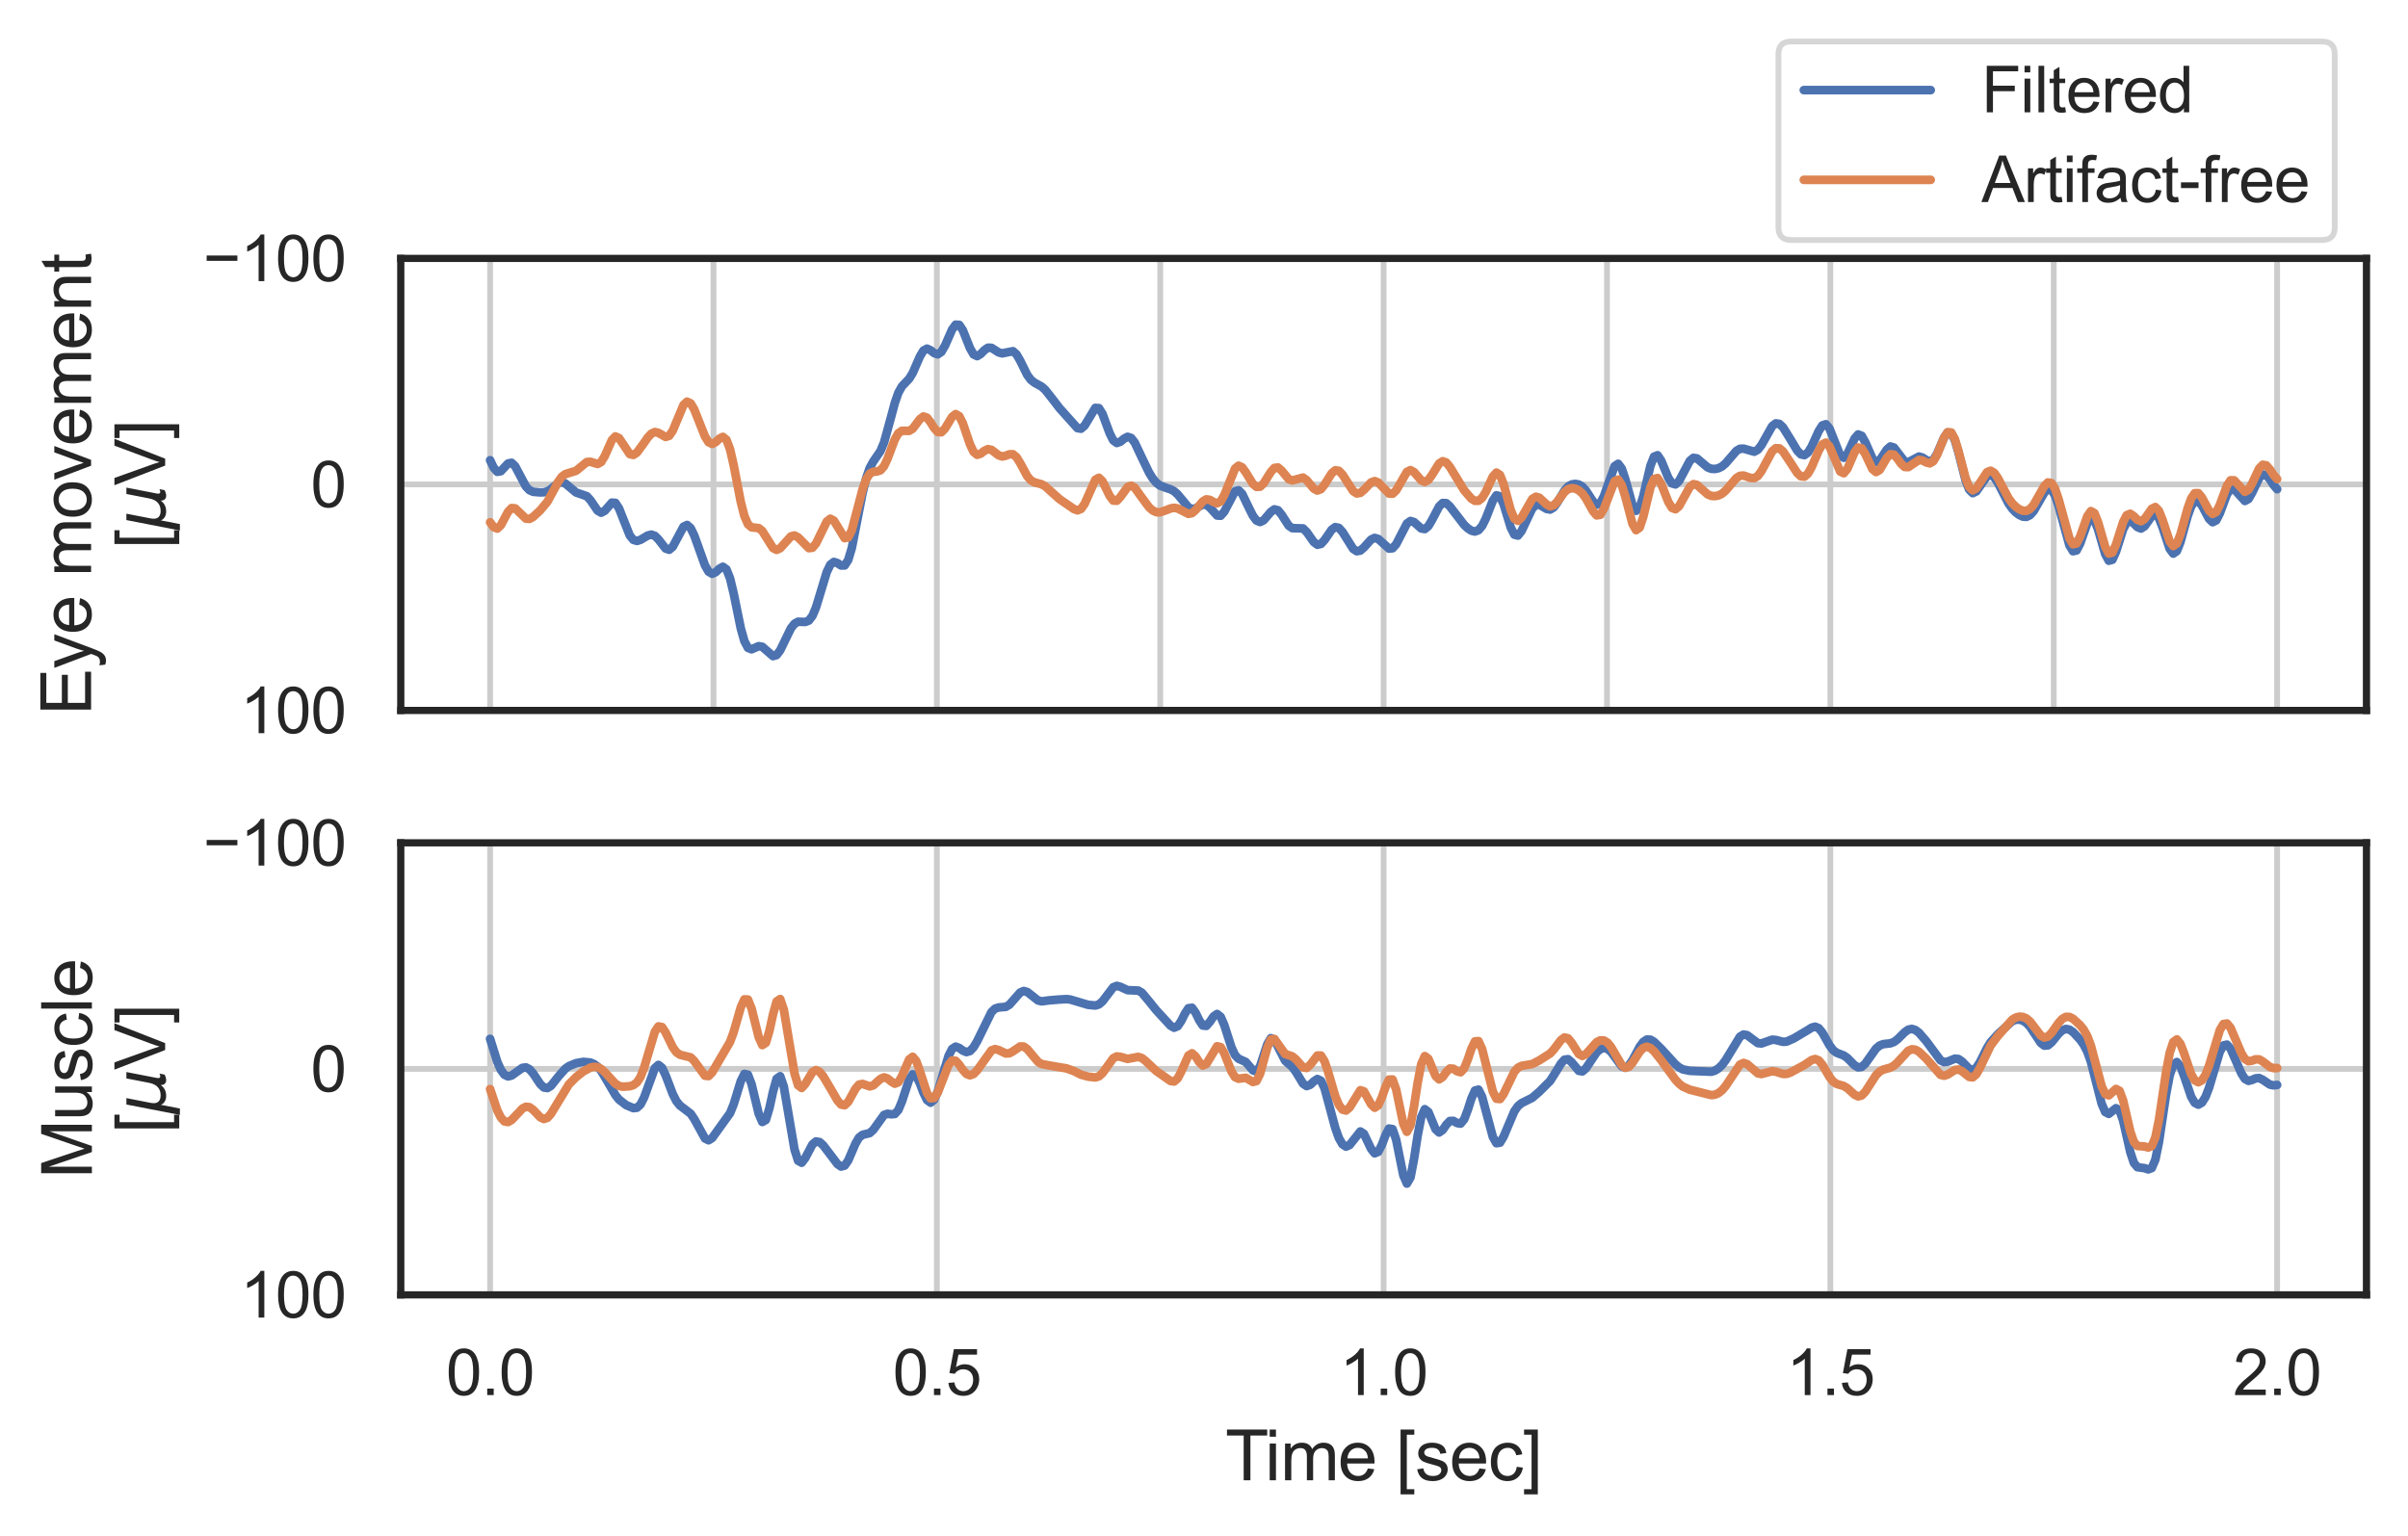 <?xml version="1.0" encoding="utf-8" standalone="no"?>
<!DOCTYPE svg PUBLIC "-//W3C//DTD SVG 1.1//EN"
  "http://www.w3.org/Graphics/SVG/1.1/DTD/svg11.dtd">
<svg xmlns:xlink="http://www.w3.org/1999/xlink" width="417.462pt" height="266.263pt" viewBox="0 0 417.462 266.263" xmlns="http://www.w3.org/2000/svg" version="1.1">
 <defs>
  <style type="text/css">*{stroke-linejoin: round; stroke-linecap: butt}</style>
 </defs>
 <g id="figure_1">
  <g id="patch_1">
   <path d="M 0 266.263 
L 417.462 266.263 
L 417.462 0 
L 0 0 
z
" style="fill: #ffffff"/>
  </g>
  <g id="axes_1">
   <g id="patch_2">
    <path d="M 69.479 123.189 
L 410.262 123.189 
L 410.262 44.809 
L 69.479 44.809 
z
" style="fill: #ffffff"/>
   </g>
   <g id="matplotlib.axis_1">
    <g id="xtick_1">
     <g id="line2d_1">
      <path d="M 84.969 123.189 
L 84.969 44.809 
" clip-path="url(#p03d1640220)" style="fill: none; stroke: #cccccc; stroke-linecap: round"/>
     </g>
    </g>
    <g id="xtick_2">
     <g id="line2d_2">
      <path d="M 123.694 123.189 
L 123.694 44.809 
" clip-path="url(#p03d1640220)" style="fill: none; stroke: #cccccc; stroke-linecap: round"/>
     </g>
    </g>
    <g id="xtick_3">
     <g id="line2d_3">
      <path d="M 162.42 123.189 
L 162.42 44.809 
" clip-path="url(#p03d1640220)" style="fill: none; stroke: #cccccc; stroke-linecap: round"/>
     </g>
    </g>
    <g id="xtick_4">
     <g id="line2d_4">
      <path d="M 201.145 123.189 
L 201.145 44.809 
" clip-path="url(#p03d1640220)" style="fill: none; stroke: #cccccc; stroke-linecap: round"/>
     </g>
    </g>
    <g id="xtick_5">
     <g id="line2d_5">
      <path d="M 239.87 123.189 
L 239.87 44.809 
" clip-path="url(#p03d1640220)" style="fill: none; stroke: #cccccc; stroke-linecap: round"/>
     </g>
    </g>
    <g id="xtick_6">
     <g id="line2d_6">
      <path d="M 278.596 123.189 
L 278.596 44.809 
" clip-path="url(#p03d1640220)" style="fill: none; stroke: #cccccc; stroke-linecap: round"/>
     </g>
    </g>
    <g id="xtick_7">
     <g id="line2d_7">
      <path d="M 317.321 123.189 
L 317.321 44.809 
" clip-path="url(#p03d1640220)" style="fill: none; stroke: #cccccc; stroke-linecap: round"/>
     </g>
    </g>
    <g id="xtick_8">
     <g id="line2d_8">
      <path d="M 356.046 123.189 
L 356.046 44.809 
" clip-path="url(#p03d1640220)" style="fill: none; stroke: #cccccc; stroke-linecap: round"/>
     </g>
    </g>
    <g id="xtick_9">
     <g id="line2d_9">
      <path d="M 394.772 123.189 
L 394.772 44.809 
" clip-path="url(#p03d1640220)" style="fill: none; stroke: #cccccc; stroke-linecap: round"/>
     </g>
    </g>
   </g>
   <g id="matplotlib.axis_2">
    <g id="ytick_1">
     <g id="line2d_10">
      <path d="M 69.479 44.809 
L 410.262 44.809 
" clip-path="url(#p03d1640220)" style="fill: none; stroke: #cccccc; stroke-linecap: round"/>
     </g>
     <g id="text_1">
      <!-- −100 -->
      <g style="fill: #262626" transform="translate(35.203 48.746)scale(0.11 -0.11)">
       <defs>
        <path id="ArialMT-2212" d="M 3381 1997 
L 356 1997 
L 356 2522 
L 3381 2522 
L 3381 1997 
z
" transform="scale(0.016)"/>
        <path id="ArialMT-31" d="M 2384 0 
L 1822 0 
L 1822 3584 
Q 1619 3391 1289 3197 
Q 959 3003 697 2906 
L 697 3450 
Q 1169 3672 1522 3987 
Q 1875 4303 2022 4600 
L 2384 4600 
L 2384 0 
z
" transform="scale(0.016)"/>
        <path id="ArialMT-30" d="M 266 2259 
Q 266 3072 433 3567 
Q 600 4063 929 4331 
Q 1259 4600 1759 4600 
Q 2128 4600 2406 4451 
Q 2684 4303 2865 4023 
Q 3047 3744 3150 3342 
Q 3253 2941 3253 2259 
Q 3253 1453 3087 958 
Q 2922 463 2592 192 
Q 2263 -78 1759 -78 
Q 1097 -78 719 397 
Q 266 969 266 2259 
z
M 844 2259 
Q 844 1131 1108 757 
Q 1372 384 1759 384 
Q 2147 384 2411 759 
Q 2675 1134 2675 2259 
Q 2675 3391 2411 3762 
Q 2147 4134 1753 4134 
Q 1366 4134 1134 3806 
Q 844 3388 844 2259 
z
" transform="scale(0.016)"/>
       </defs>
       <use xlink:href="#ArialMT-2212"/>
       <use xlink:href="#ArialMT-31" x="58.398"/>
       <use xlink:href="#ArialMT-30" x="114.014"/>
       <use xlink:href="#ArialMT-30" x="169.629"/>
      </g>
     </g>
    </g>
    <g id="ytick_2">
     <g id="line2d_11">
      <path d="M 69.479 83.999 
L 410.262 83.999 
" clip-path="url(#p03d1640220)" style="fill: none; stroke: #cccccc; stroke-linecap: round"/>
     </g>
     <g id="text_2">
      <!-- 0 -->
      <g style="fill: #262626" transform="translate(53.862 87.936)scale(0.11 -0.11)">
       <use xlink:href="#ArialMT-30"/>
      </g>
     </g>
    </g>
    <g id="ytick_3">
     <g id="line2d_12">
      <path d="M 69.479 123.189 
L 410.262 123.189 
" clip-path="url(#p03d1640220)" style="fill: none; stroke: #cccccc; stroke-linecap: round"/>
     </g>
     <g id="text_3">
      <!-- 100 -->
      <g style="fill: #262626" transform="translate(41.628 127.126)scale(0.11 -0.11)">
       <use xlink:href="#ArialMT-31"/>
       <use xlink:href="#ArialMT-30" x="55.615"/>
       <use xlink:href="#ArialMT-30" x="111.23"/>
      </g>
     </g>
    </g>
    <g id="text_4">
     <!-- Eye movement -->
     <g style="fill: #262626" transform="translate(15.789 124.013)rotate(-90)scale(0.12 -0.12)">
      <defs>
       <path id="ArialMT-45" d="M 506 0 
L 506 4581 
L 3819 4581 
L 3819 4041 
L 1113 4041 
L 1113 2638 
L 3647 2638 
L 3647 2100 
L 1113 2100 
L 1113 541 
L 3925 541 
L 3925 0 
L 506 0 
z
" transform="scale(0.016)"/>
       <path id="ArialMT-79" d="M 397 -1278 
L 334 -750 
Q 519 -800 656 -800 
Q 844 -800 956 -737 
Q 1069 -675 1141 -563 
Q 1194 -478 1313 -144 
Q 1328 -97 1363 -6 
L 103 3319 
L 709 3319 
L 1400 1397 
Q 1534 1031 1641 628 
Q 1738 1016 1872 1384 
L 2581 3319 
L 3144 3319 
L 1881 -56 
Q 1678 -603 1566 -809 
Q 1416 -1088 1222 -1217 
Q 1028 -1347 759 -1347 
Q 597 -1347 397 -1278 
z
" transform="scale(0.016)"/>
       <path id="ArialMT-65" d="M 2694 1069 
L 3275 997 
Q 3138 488 2766 206 
Q 2394 -75 1816 -75 
Q 1088 -75 661 373 
Q 234 822 234 1631 
Q 234 2469 665 2931 
Q 1097 3394 1784 3394 
Q 2450 3394 2872 2941 
Q 3294 2488 3294 1666 
Q 3294 1616 3291 1516 
L 816 1516 
Q 847 969 1125 678 
Q 1403 388 1819 388 
Q 2128 388 2347 550 
Q 2566 713 2694 1069 
z
M 847 1978 
L 2700 1978 
Q 2663 2397 2488 2606 
Q 2219 2931 1791 2931 
Q 1403 2931 1139 2672 
Q 875 2413 847 1978 
z
" transform="scale(0.016)"/>
       <path id="ArialMT-20" transform="scale(0.016)"/>
       <path id="ArialMT-6d" d="M 422 0 
L 422 3319 
L 925 3319 
L 925 2853 
Q 1081 3097 1340 3245 
Q 1600 3394 1931 3394 
Q 2300 3394 2536 3241 
Q 2772 3088 2869 2813 
Q 3263 3394 3894 3394 
Q 4388 3394 4653 3120 
Q 4919 2847 4919 2278 
L 4919 0 
L 4359 0 
L 4359 2091 
Q 4359 2428 4304 2576 
Q 4250 2725 4106 2815 
Q 3963 2906 3769 2906 
Q 3419 2906 3187 2673 
Q 2956 2441 2956 1928 
L 2956 0 
L 2394 0 
L 2394 2156 
Q 2394 2531 2256 2718 
Q 2119 2906 1806 2906 
Q 1569 2906 1367 2781 
Q 1166 2656 1075 2415 
Q 984 2175 984 1722 
L 984 0 
L 422 0 
z
" transform="scale(0.016)"/>
       <path id="ArialMT-6f" d="M 213 1659 
Q 213 2581 725 3025 
Q 1153 3394 1769 3394 
Q 2453 3394 2887 2945 
Q 3322 2497 3322 1706 
Q 3322 1066 3130 698 
Q 2938 331 2570 128 
Q 2203 -75 1769 -75 
Q 1072 -75 642 372 
Q 213 819 213 1659 
z
M 791 1659 
Q 791 1022 1069 705 
Q 1347 388 1769 388 
Q 2188 388 2466 706 
Q 2744 1025 2744 1678 
Q 2744 2294 2464 2611 
Q 2184 2928 1769 2928 
Q 1347 2928 1069 2612 
Q 791 2297 791 1659 
z
" transform="scale(0.016)"/>
       <path id="ArialMT-76" d="M 1344 0 
L 81 3319 
L 675 3319 
L 1388 1331 
Q 1503 1009 1600 663 
Q 1675 925 1809 1294 
L 2547 3319 
L 3125 3319 
L 1869 0 
L 1344 0 
z
" transform="scale(0.016)"/>
       <path id="ArialMT-6e" d="M 422 0 
L 422 3319 
L 928 3319 
L 928 2847 
Q 1294 3394 1984 3394 
Q 2284 3394 2536 3286 
Q 2788 3178 2913 3003 
Q 3038 2828 3088 2588 
Q 3119 2431 3119 2041 
L 3119 0 
L 2556 0 
L 2556 2019 
Q 2556 2363 2490 2533 
Q 2425 2703 2258 2804 
Q 2091 2906 1866 2906 
Q 1506 2906 1245 2678 
Q 984 2450 984 1813 
L 984 0 
L 422 0 
z
" transform="scale(0.016)"/>
       <path id="ArialMT-74" d="M 1650 503 
L 1731 6 
Q 1494 -44 1306 -44 
Q 1000 -44 831 53 
Q 663 150 594 308 
Q 525 466 525 972 
L 525 2881 
L 113 2881 
L 113 3319 
L 525 3319 
L 525 4141 
L 1084 4478 
L 1084 3319 
L 1650 3319 
L 1650 2881 
L 1084 2881 
L 1084 941 
Q 1084 700 1114 631 
Q 1144 563 1211 522 
Q 1278 481 1403 481 
Q 1497 481 1650 503 
z
" transform="scale(0.016)"/>
      </defs>
      <use xlink:href="#ArialMT-45"/>
      <use xlink:href="#ArialMT-79" x="66.699"/>
      <use xlink:href="#ArialMT-65" x="116.699"/>
      <use xlink:href="#ArialMT-20" x="172.314"/>
      <use xlink:href="#ArialMT-6d" x="200.098"/>
      <use xlink:href="#ArialMT-6f" x="283.398"/>
      <use xlink:href="#ArialMT-76" x="339.014"/>
      <use xlink:href="#ArialMT-65" x="389.014"/>
      <use xlink:href="#ArialMT-6d" x="444.629"/>
      <use xlink:href="#ArialMT-65" x="527.93"/>
      <use xlink:href="#ArialMT-6e" x="583.545"/>
      <use xlink:href="#ArialMT-74" x="639.16"/>
     </g>
     <!-- [$\mu$V] -->
     <g style="fill: #262626" transform="translate(28.683 95.159)rotate(-90)scale(0.12 -0.12)">
      <defs>
       <path id="ArialMT-5b" d="M 434 -1272 
L 434 4581 
L 1675 4581 
L 1675 4116 
L 997 4116 
L 997 -806 
L 1675 -806 
L 1675 -1272 
L 434 -1272 
z
" transform="scale(0.016)"/>
       <path id="DejaVuSans-Oblique-3bc" d="M -84 -1331 
L 856 3500 
L 1434 3500 
L 1009 1322 
Q 997 1256 987 1175 
Q 978 1094 978 1013 
Q 978 722 1161 565 
Q 1344 409 1684 409 
Q 2147 409 2431 671 
Q 2716 934 2816 1459 
L 3213 3500 
L 3788 3500 
L 3266 809 
Q 3253 750 3248 706 
Q 3244 663 3244 628 
Q 3244 531 3283 486 
Q 3322 441 3406 441 
Q 3438 441 3492 456 
Q 3547 472 3647 513 
L 3559 50 
Q 3422 -19 3297 -55 
Q 3172 -91 3053 -91 
Q 2847 -91 2730 40 
Q 2613 172 2613 403 
Q 2438 153 2195 31 
Q 1953 -91 1625 -91 
Q 1334 -91 1117 43 
Q 900 178 831 397 
L 494 -1331 
L -84 -1331 
z
" transform="scale(0.016)"/>
       <path id="ArialMT-56" d="M 1803 0 
L 28 4581 
L 684 4581 
L 1875 1253 
Q 2019 853 2116 503 
Q 2222 878 2363 1253 
L 3600 4581 
L 4219 4581 
L 2425 0 
L 1803 0 
z
" transform="scale(0.016)"/>
       <path id="ArialMT-5d" d="M 1363 -1272 
L 122 -1272 
L 122 -806 
L 800 -806 
L 800 4116 
L 122 4116 
L 122 4581 
L 1363 4581 
L 1363 -1272 
z
" transform="scale(0.016)"/>
      </defs>
      <use xlink:href="#ArialMT-5b" transform="translate(0 0.422)"/>
      <use xlink:href="#DejaVuSans-Oblique-3bc" transform="translate(27.783 0.422)"/>
      <use xlink:href="#ArialMT-56" transform="translate(91.406 0.422)"/>
      <use xlink:href="#ArialMT-5d" transform="translate(158.105 0.422)"/>
     </g>
    </g>
   </g>
   <g id="line2d_13">
    <path d="M 84.969 79.801 
L 85.59 81.102 
L 86.211 81.811 
L 86.831 81.7 
L 88.073 80.373 
L 88.694 80.245 
L 89.315 80.846 
L 91.177 84.361 
L 91.798 85.004 
L 92.419 85.276 
L 93.661 85.382 
L 94.282 85.362 
L 94.902 85.194 
L 95.523 84.802 
L 96.765 83.772 
L 97.386 83.593 
L 98.007 83.831 
L 99.869 85.395 
L 101.732 86.04 
L 102.353 86.717 
L 103.594 88.534 
L 104.215 88.903 
L 104.836 88.582 
L 106.078 87.158 
L 106.699 87.203 
L 107.319 88.158 
L 109.182 92.857 
L 109.803 93.608 
L 110.424 93.796 
L 111.045 93.603 
L 112.286 92.864 
L 112.907 92.703 
L 113.528 92.911 
L 114.149 93.526 
L 115.39 95.114 
L 116.011 95.326 
L 116.632 94.803 
L 118.495 91.326 
L 119.116 91.03 
L 119.736 91.574 
L 120.357 92.844 
L 122.22 98.038 
L 122.841 99.119 
L 123.461 99.49 
L 124.082 99.211 
L 124.703 98.624 
L 125.324 98.277 
L 125.945 98.727 
L 126.566 100.293 
L 127.187 102.883 
L 128.428 108.965 
L 129.049 111.168 
L 129.67 112.338 
L 130.291 112.585 
L 131.532 112.046 
L 132.153 112.153 
L 134.016 113.771 
L 134.637 113.583 
L 135.258 112.761 
L 137.12 108.94 
L 137.741 108.148 
L 138.362 107.81 
L 139.603 107.848 
L 140.224 107.605 
L 140.845 106.797 
L 141.466 105.325 
L 143.329 99.197 
L 143.949 97.907 
L 144.57 97.44 
L 145.191 97.645 
L 145.812 98.056 
L 146.433 98.047 
L 147.054 97.095 
L 147.675 95.014 
L 148.916 88.665 
L 149.537 85.49 
L 150.158 82.931 
L 150.779 81.148 
L 151.4 80.018 
L 152.641 78.212 
L 153.262 76.728 
L 154.504 72.213 
L 155.125 69.888 
L 155.746 68.1 
L 156.366 66.989 
L 157.608 65.685 
L 158.229 64.679 
L 159.471 61.825 
L 160.091 60.787 
L 160.712 60.455 
L 161.333 60.739 
L 161.954 61.231 
L 162.575 61.436 
L 163.196 61.024 
L 163.817 59.964 
L 165.058 57.141 
L 165.679 56.302 
L 166.3 56.331 
L 166.921 57.262 
L 168.162 60.371 
L 168.783 61.456 
L 169.404 61.754 
L 170.025 61.373 
L 170.646 60.73 
L 171.267 60.295 
L 171.888 60.313 
L 173.129 61.106 
L 173.75 61.269 
L 175.613 60.896 
L 176.233 61.45 
L 176.854 62.522 
L 178.096 65.028 
L 178.717 65.866 
L 179.338 66.352 
L 180.579 67.038 
L 181.2 67.583 
L 182.442 69.155 
L 183.684 70.775 
L 186.788 74.236 
L 187.409 74.338 
L 188.03 73.807 
L 189.892 70.726 
L 190.513 70.774 
L 191.134 71.771 
L 192.376 75.126 
L 192.996 76.357 
L 193.617 76.814 
L 194.238 76.588 
L 194.859 76.071 
L 195.48 75.743 
L 196.101 75.94 
L 196.721 76.733 
L 197.963 79.363 
L 199.205 81.941 
L 199.826 82.937 
L 200.447 83.685 
L 201.067 84.182 
L 202.309 84.65 
L 202.93 84.844 
L 203.551 85.177 
L 204.172 85.731 
L 206.034 87.974 
L 206.655 88.267 
L 207.276 88.15 
L 208.518 87.48 
L 209.138 87.525 
L 209.759 88.019 
L 211.001 89.386 
L 211.622 89.43 
L 212.243 88.729 
L 214.105 85.183 
L 214.726 85.015 
L 215.347 85.634 
L 216.589 88.201 
L 217.209 89.44 
L 217.83 90.26 
L 218.451 90.518 
L 219.072 90.217 
L 220.314 88.766 
L 220.934 88.324 
L 221.555 88.48 
L 222.176 89.232 
L 223.418 91.157 
L 224.039 91.58 
L 225.901 91.629 
L 226.522 92.233 
L 227.764 93.995 
L 228.385 94.452 
L 229.006 94.319 
L 229.626 93.647 
L 230.868 91.843 
L 231.489 91.4 
L 232.11 91.536 
L 232.731 92.219 
L 234.593 95.174 
L 235.214 95.578 
L 235.835 95.467 
L 236.456 94.929 
L 237.697 93.555 
L 238.318 93.273 
L 238.939 93.454 
L 240.802 95.123 
L 241.422 95.065 
L 242.043 94.374 
L 243.906 90.779 
L 244.527 90.336 
L 245.148 90.529 
L 246.389 91.634 
L 247.01 91.738 
L 247.631 91.227 
L 248.252 90.181 
L 249.493 87.818 
L 250.114 87.222 
L 250.735 87.25 
L 251.356 87.804 
L 253.839 91.026 
L 254.46 91.603 
L 255.081 92.017 
L 255.702 92.166 
L 256.323 91.928 
L 256.944 91.2 
L 257.564 89.96 
L 258.806 86.81 
L 259.427 85.885 
L 260.048 86.065 
L 260.669 87.415 
L 261.91 91.469 
L 262.531 92.703 
L 263.152 92.87 
L 263.773 92.091 
L 265.636 88.172 
L 266.256 87.561 
L 266.877 87.517 
L 268.119 88.246 
L 268.74 88.355 
L 269.361 87.975 
L 269.981 87.129 
L 271.223 85.067 
L 271.844 84.373 
L 272.465 84.009 
L 273.086 83.905 
L 273.707 84.017 
L 274.327 84.385 
L 274.948 85.072 
L 276.19 86.974 
L 276.811 87.509 
L 277.432 87.249 
L 278.052 86.072 
L 279.915 80.83 
L 280.536 80.421 
L 281.157 81.249 
L 281.778 83.135 
L 283.019 87.595 
L 283.64 88.575 
L 284.261 88.019 
L 284.882 86.049 
L 286.123 80.769 
L 286.744 79.19 
L 287.365 78.943 
L 287.986 79.855 
L 289.228 82.857 
L 289.849 83.814 
L 290.469 83.997 
L 291.09 83.411 
L 292.953 79.908 
L 293.574 79.396 
L 294.194 79.487 
L 296.057 81.054 
L 296.678 81.288 
L 297.299 81.321 
L 297.92 81.191 
L 298.54 80.88 
L 299.161 80.349 
L 301.024 78.189 
L 301.645 77.823 
L 302.266 77.79 
L 304.128 78.323 
L 304.749 77.986 
L 305.37 77.19 
L 307.232 73.894 
L 307.853 73.416 
L 308.474 73.5 
L 309.095 74.073 
L 310.337 76.062 
L 311.578 78.131 
L 312.199 78.777 
L 312.82 78.922 
L 313.441 78.468 
L 314.062 77.461 
L 315.303 74.742 
L 315.924 73.771 
L 316.545 73.563 
L 317.166 74.298 
L 319.028 78.967 
L 319.649 79.373 
L 320.27 78.718 
L 321.512 76.046 
L 322.133 75.331 
L 322.753 75.57 
L 323.374 76.672 
L 324.616 79.496 
L 325.237 80.111 
L 325.858 79.856 
L 327.099 77.968 
L 327.72 77.419 
L 328.341 77.604 
L 330.204 80.029 
L 330.824 80.148 
L 332.687 79.165 
L 333.308 79.349 
L 333.929 79.763 
L 334.55 80.019 
L 335.17 79.729 
L 335.791 78.752 
L 337.033 75.866 
L 337.654 75 
L 338.275 75.111 
L 338.896 76.317 
L 339.516 78.415 
L 340.758 83.263 
L 341.379 84.881 
L 342 85.509 
L 342.621 85.21 
L 344.483 82.553 
L 345.104 82.347 
L 345.725 82.754 
L 346.346 83.676 
L 348.208 87.295 
L 348.829 88.18 
L 349.45 88.834 
L 350.071 89.3 
L 350.692 89.585 
L 351.312 89.625 
L 351.933 89.325 
L 352.554 88.637 
L 354.417 85.406 
L 355.038 84.802 
L 355.658 84.922 
L 356.279 85.931 
L 356.9 87.776 
L 358.763 94.555 
L 359.383 95.584 
L 360.004 95.448 
L 360.625 94.247 
L 361.867 90.739 
L 362.488 89.857 
L 363.109 90.221 
L 363.729 91.779 
L 364.971 96.077 
L 365.592 97.229 
L 366.213 97.056 
L 366.834 95.68 
L 368.075 91.772 
L 368.696 90.588 
L 369.317 90.334 
L 369.938 90.781 
L 370.559 91.4 
L 371.18 91.647 
L 371.8 91.252 
L 373.042 89.492 
L 373.663 89.2 
L 374.284 89.857 
L 374.905 91.421 
L 376.146 95.172 
L 376.767 95.995 
L 377.388 95.563 
L 378.009 93.992 
L 379.251 89.525 
L 379.871 87.792 
L 380.492 86.887 
L 381.113 86.887 
L 381.734 87.648 
L 382.976 89.973 
L 383.597 90.549 
L 384.217 90.226 
L 384.838 89.011 
L 386.08 85.697 
L 386.701 84.792 
L 387.322 84.812 
L 389.184 86.867 
L 389.805 86.525 
L 390.426 85.462 
L 391.668 82.873 
L 392.288 82.267 
L 392.909 82.404 
L 393.53 83.133 
L 394.151 84.087 
L 394.772 84.829 
L 394.772 84.829 
" clip-path="url(#p03d1640220)" style="fill: none; stroke: #4c72b0; stroke-width: 1.5; stroke-linecap: round"/>
   </g>
   <g id="line2d_14">
    <path d="M 84.969 90.561 
L 85.59 91.409 
L 86.211 91.657 
L 86.831 91.071 
L 88.073 88.748 
L 88.694 88.093 
L 89.315 88.149 
L 91.177 89.935 
L 91.798 89.977 
L 92.419 89.636 
L 93.661 88.482 
L 94.902 86.992 
L 96.144 84.714 
L 96.765 83.545 
L 97.386 82.674 
L 98.007 82.21 
L 99.869 81.634 
L 101.732 80.114 
L 102.353 80.069 
L 103.594 80.454 
L 104.215 80.117 
L 104.836 79.099 
L 106.078 76.305 
L 106.699 75.677 
L 107.319 75.968 
L 109.182 78.743 
L 109.803 78.882 
L 110.424 78.476 
L 111.665 76.778 
L 112.286 75.877 
L 112.907 75.2 
L 113.528 74.913 
L 114.149 75.055 
L 115.39 75.765 
L 116.011 75.574 
L 116.632 74.674 
L 118.495 70.218 
L 119.116 69.647 
L 119.736 69.943 
L 120.357 70.991 
L 122.22 75.695 
L 122.841 76.676 
L 123.461 76.978 
L 124.082 76.663 
L 124.703 76.071 
L 125.324 75.751 
L 125.945 76.26 
L 126.566 77.916 
L 127.187 80.628 
L 128.428 87.05 
L 129.049 89.474 
L 129.67 90.899 
L 130.291 91.435 
L 131.532 91.573 
L 132.153 92.067 
L 134.016 95.03 
L 134.637 95.35 
L 135.258 95.065 
L 137.12 93.01 
L 137.741 92.854 
L 138.362 93.173 
L 140.224 95.053 
L 140.845 94.975 
L 141.466 94.25 
L 143.329 90.44 
L 143.949 89.944 
L 144.57 90.277 
L 146.433 93.319 
L 147.054 93.186 
L 147.675 91.926 
L 148.916 87.217 
L 149.537 84.858 
L 150.158 83.11 
L 150.779 82.131 
L 151.4 81.796 
L 152.02 81.752 
L 152.641 81.551 
L 153.262 80.831 
L 153.883 79.501 
L 155.125 76.201 
L 155.746 75.118 
L 156.366 74.696 
L 157.608 74.713 
L 158.229 74.337 
L 159.471 72.685 
L 160.091 72.216 
L 160.712 72.43 
L 161.333 73.239 
L 161.954 74.232 
L 162.575 74.914 
L 163.196 74.956 
L 163.817 74.326 
L 165.058 72.289 
L 165.679 71.806 
L 166.3 72.165 
L 166.921 73.401 
L 168.162 77.045 
L 168.783 78.36 
L 169.404 78.864 
L 170.025 78.664 
L 170.646 78.18 
L 171.267 77.879 
L 171.888 78.006 
L 173.129 78.95 
L 173.75 79.154 
L 174.371 79.02 
L 174.992 78.772 
L 175.613 78.77 
L 176.233 79.276 
L 176.854 80.28 
L 178.096 82.588 
L 178.717 83.297 
L 179.338 83.636 
L 180.579 83.974 
L 181.2 84.318 
L 182.442 85.439 
L 183.684 86.548 
L 186.167 88.26 
L 186.788 88.492 
L 187.409 88.255 
L 188.03 87.374 
L 189.892 83.186 
L 190.513 82.846 
L 191.134 83.446 
L 192.376 85.985 
L 192.996 86.797 
L 193.617 86.829 
L 194.238 86.174 
L 195.48 84.456 
L 196.101 84.211 
L 196.721 84.559 
L 197.963 86.29 
L 199.205 87.964 
L 199.826 88.506 
L 200.447 88.802 
L 201.067 88.847 
L 202.309 88.415 
L 202.93 88.162 
L 203.551 88.051 
L 204.172 88.164 
L 206.034 89.106 
L 206.655 88.974 
L 207.276 88.437 
L 208.518 86.943 
L 209.138 86.584 
L 209.759 86.681 
L 210.38 87.046 
L 211.001 87.272 
L 211.622 86.94 
L 212.243 85.868 
L 214.105 81.258 
L 214.726 80.75 
L 215.347 81.038 
L 215.968 81.895 
L 217.209 83.9 
L 217.83 84.422 
L 218.451 84.392 
L 219.072 83.814 
L 220.314 81.836 
L 220.934 81.145 
L 221.555 81.062 
L 222.176 81.586 
L 223.418 83.083 
L 224.039 83.309 
L 225.901 82.809 
L 226.522 83.253 
L 227.764 84.729 
L 228.385 85.061 
L 229.006 84.814 
L 229.626 84.04 
L 230.868 82.067 
L 231.489 81.556 
L 232.11 81.637 
L 232.731 82.274 
L 234.593 85.162 
L 235.214 85.566 
L 235.835 85.466 
L 236.456 84.949 
L 237.697 83.65 
L 238.318 83.422 
L 238.939 83.665 
L 240.802 85.58 
L 241.422 85.623 
L 242.043 85.04 
L 243.906 81.824 
L 244.527 81.522 
L 245.148 81.864 
L 246.389 83.286 
L 247.01 83.56 
L 247.631 83.223 
L 248.252 82.359 
L 249.493 80.373 
L 250.114 79.973 
L 250.735 80.201 
L 251.356 80.959 
L 253.839 85.033 
L 255.081 86.469 
L 255.702 86.843 
L 256.323 86.832 
L 256.944 86.334 
L 257.564 85.324 
L 258.806 82.638 
L 259.427 81.945 
L 260.048 82.357 
L 260.669 83.94 
L 261.91 88.456 
L 262.531 89.92 
L 263.152 90.317 
L 263.773 89.767 
L 265.636 86.525 
L 266.256 86.136 
L 266.877 86.31 
L 268.119 87.471 
L 268.74 87.791 
L 269.361 87.619 
L 269.981 86.978 
L 271.223 85.316 
L 271.844 84.816 
L 272.465 84.643 
L 273.086 84.727 
L 273.707 85.021 
L 274.327 85.568 
L 274.948 86.43 
L 276.19 88.669 
L 276.811 89.367 
L 277.432 89.265 
L 278.052 88.243 
L 279.915 83.437 
L 280.536 83.164 
L 281.157 84.124 
L 281.778 86.137 
L 283.019 90.837 
L 283.64 91.93 
L 284.261 91.483 
L 284.882 89.618 
L 286.123 84.535 
L 286.744 83.047 
L 287.365 82.887 
L 287.986 83.881 
L 289.228 87.033 
L 289.849 88.057 
L 290.469 88.304 
L 291.09 87.777 
L 292.953 84.425 
L 293.574 83.954 
L 294.194 84.081 
L 296.057 85.73 
L 296.678 85.983 
L 297.299 86.03 
L 297.92 85.91 
L 298.54 85.604 
L 299.161 85.074 
L 301.024 82.892 
L 301.645 82.51 
L 302.266 82.457 
L 303.507 82.876 
L 304.128 82.904 
L 304.749 82.531 
L 305.37 81.694 
L 307.232 78.253 
L 307.853 77.719 
L 308.474 77.743 
L 309.095 78.254 
L 310.337 80.105 
L 311.578 82.024 
L 312.199 82.591 
L 312.82 82.655 
L 313.441 82.116 
L 314.062 81.022 
L 315.303 78.123 
L 315.924 77.058 
L 316.545 76.754 
L 317.166 77.391 
L 319.028 81.758 
L 319.649 82.06 
L 320.27 81.3 
L 321.512 78.418 
L 322.133 77.598 
L 322.753 77.732 
L 323.374 78.728 
L 324.616 81.344 
L 325.237 81.855 
L 325.858 81.496 
L 327.099 79.404 
L 327.72 78.754 
L 328.341 78.84 
L 328.962 79.536 
L 329.583 80.406 
L 330.204 80.975 
L 330.824 81.001 
L 332.687 79.748 
L 333.308 79.846 
L 333.929 80.176 
L 334.55 80.349 
L 335.17 79.979 
L 335.791 78.923 
L 337.033 75.888 
L 337.654 74.951 
L 338.275 74.992 
L 338.896 76.132 
L 339.516 78.165 
L 340.758 82.891 
L 341.379 84.452 
L 342 85.024 
L 342.621 84.672 
L 344.483 81.871 
L 345.104 81.622 
L 345.725 81.987 
L 346.346 82.87 
L 348.208 86.385 
L 348.829 87.239 
L 349.45 87.864 
L 350.071 88.304 
L 350.692 88.564 
L 351.312 88.581 
L 351.933 88.26 
L 352.554 87.552 
L 354.417 84.271 
L 355.038 83.653 
L 355.658 83.761 
L 356.279 84.759 
L 356.9 86.594 
L 358.763 93.349 
L 359.383 94.371 
L 360.004 94.23 
L 360.625 93.024 
L 361.867 89.508 
L 362.488 88.624 
L 363.109 88.984 
L 363.729 90.541 
L 364.971 94.834 
L 365.592 95.985 
L 366.213 95.81 
L 366.834 94.432 
L 368.075 90.521 
L 368.696 89.335 
L 369.317 89.079 
L 369.938 89.524 
L 370.559 90.141 
L 371.18 90.384 
L 371.8 89.986 
L 373.042 88.218 
L 373.663 87.921 
L 374.284 88.574 
L 374.905 90.131 
L 376.146 93.869 
L 376.767 94.685 
L 377.388 94.245 
L 378.009 92.665 
L 379.251 88.179 
L 379.871 86.436 
L 380.492 85.52 
L 381.113 85.508 
L 381.734 86.257 
L 382.976 88.555 
L 383.597 89.117 
L 384.217 88.78 
L 384.838 87.549 
L 386.08 84.203 
L 386.701 83.281 
L 387.322 83.284 
L 389.184 85.286 
L 389.805 84.925 
L 390.426 83.843 
L 391.668 81.215 
L 392.288 80.59 
L 392.909 80.707 
L 393.53 81.416 
L 394.151 82.349 
L 394.772 83.071 
L 394.772 83.071 
" clip-path="url(#p03d1640220)" style="fill: none; stroke: #dd8452; stroke-width: 1.5; stroke-linecap: round"/>
   </g>
   <g id="patch_3">
    <path d="M 69.479 123.189 
L 69.479 44.809 
" style="fill: none; stroke: #262626; stroke-width: 1.25; stroke-linejoin: miter; stroke-linecap: square"/>
   </g>
   <g id="patch_4">
    <path d="M 410.262 123.189 
L 410.262 44.809 
" style="fill: none; stroke: #262626; stroke-width: 1.25; stroke-linejoin: miter; stroke-linecap: square"/>
   </g>
   <g id="patch_5">
    <path d="M 69.479 123.189 
L 410.262 123.189 
" style="fill: none; stroke: #262626; stroke-width: 1.25; stroke-linejoin: miter; stroke-linecap: square"/>
   </g>
   <g id="patch_6">
    <path d="M 69.479 44.809 
L 410.262 44.809 
" style="fill: none; stroke: #262626; stroke-width: 1.25; stroke-linejoin: miter; stroke-linecap: square"/>
   </g>
   <g id="legend_1">
    <g id="patch_7">
     <path d="M 310.518 41.62 
L 402.562 41.62 
Q 404.762 41.62 404.762 39.42 
L 404.762 9.4 
Q 404.762 7.2 402.562 7.2 
L 310.518 7.2 
Q 308.318 7.2 308.318 9.4 
L 308.318 39.42 
Q 308.318 41.62 310.518 41.62 
z
" style="fill: #ffffff; opacity: 0.8; stroke: #cccccc; stroke-linejoin: miter"/>
    </g>
    <g id="line2d_15">
     <path d="M 312.718 15.624 
L 323.718 15.624 
L 334.718 15.624 
" style="fill: none; stroke: #4c72b0; stroke-width: 1.5; stroke-linecap: round"/>
    </g>
    <g id="text_5">
     <!-- Filtered -->
     <g style="fill: #262626" transform="translate(343.518 19.474)scale(0.11 -0.11)">
      <defs>
       <path id="ArialMT-46" d="M 525 0 
L 525 4581 
L 3616 4581 
L 3616 4041 
L 1131 4041 
L 1131 2622 
L 3281 2622 
L 3281 2081 
L 1131 2081 
L 1131 0 
L 525 0 
z
" transform="scale(0.016)"/>
       <path id="ArialMT-69" d="M 425 3934 
L 425 4581 
L 988 4581 
L 988 3934 
L 425 3934 
z
M 425 0 
L 425 3319 
L 988 3319 
L 988 0 
L 425 0 
z
" transform="scale(0.016)"/>
       <path id="ArialMT-6c" d="M 409 0 
L 409 4581 
L 972 4581 
L 972 0 
L 409 0 
z
" transform="scale(0.016)"/>
       <path id="ArialMT-72" d="M 416 0 
L 416 3319 
L 922 3319 
L 922 2816 
Q 1116 3169 1280 3281 
Q 1444 3394 1641 3394 
Q 1925 3394 2219 3213 
L 2025 2691 
Q 1819 2813 1613 2813 
Q 1428 2813 1281 2702 
Q 1134 2591 1072 2394 
Q 978 2094 978 1738 
L 978 0 
L 416 0 
z
" transform="scale(0.016)"/>
       <path id="ArialMT-64" d="M 2575 0 
L 2575 419 
Q 2259 -75 1647 -75 
Q 1250 -75 917 144 
Q 584 363 401 755 
Q 219 1147 219 1656 
Q 219 2153 384 2558 
Q 550 2963 881 3178 
Q 1213 3394 1622 3394 
Q 1922 3394 2156 3267 
Q 2391 3141 2538 2938 
L 2538 4581 
L 3097 4581 
L 3097 0 
L 2575 0 
z
M 797 1656 
Q 797 1019 1065 703 
Q 1334 388 1700 388 
Q 2069 388 2326 689 
Q 2584 991 2584 1609 
Q 2584 2291 2321 2609 
Q 2059 2928 1675 2928 
Q 1300 2928 1048 2622 
Q 797 2316 797 1656 
z
" transform="scale(0.016)"/>
      </defs>
      <use xlink:href="#ArialMT-46"/>
      <use xlink:href="#ArialMT-69" x="61.084"/>
      <use xlink:href="#ArialMT-6c" x="83.301"/>
      <use xlink:href="#ArialMT-74" x="105.518"/>
      <use xlink:href="#ArialMT-65" x="133.301"/>
      <use xlink:href="#ArialMT-72" x="188.916"/>
      <use xlink:href="#ArialMT-65" x="222.217"/>
      <use xlink:href="#ArialMT-64" x="277.832"/>
     </g>
    </g>
    <g id="line2d_16">
     <path d="M 312.718 31.183 
L 323.718 31.183 
L 334.718 31.183 
" style="fill: none; stroke: #dd8452; stroke-width: 1.5; stroke-linecap: round"/>
    </g>
    <g id="text_6">
     <!-- Artifact-free -->
     <g style="fill: #262626" transform="translate(343.518 35.033)scale(0.11 -0.11)">
      <defs>
       <path id="ArialMT-41" d="M -9 0 
L 1750 4581 
L 2403 4581 
L 4278 0 
L 3588 0 
L 3053 1388 
L 1138 1388 
L 634 0 
L -9 0 
z
M 1313 1881 
L 2866 1881 
L 2388 3150 
Q 2169 3728 2063 4100 
Q 1975 3659 1816 3225 
L 1313 1881 
z
" transform="scale(0.016)"/>
       <path id="ArialMT-66" d="M 556 0 
L 556 2881 
L 59 2881 
L 59 3319 
L 556 3319 
L 556 3672 
Q 556 4006 616 4169 
Q 697 4388 901 4523 
Q 1106 4659 1475 4659 
Q 1713 4659 2000 4603 
L 1916 4113 
Q 1741 4144 1584 4144 
Q 1328 4144 1222 4034 
Q 1116 3925 1116 3625 
L 1116 3319 
L 1763 3319 
L 1763 2881 
L 1116 2881 
L 1116 0 
L 556 0 
z
" transform="scale(0.016)"/>
       <path id="ArialMT-61" d="M 2588 409 
Q 2275 144 1986 34 
Q 1697 -75 1366 -75 
Q 819 -75 525 192 
Q 231 459 231 875 
Q 231 1119 342 1320 
Q 453 1522 633 1644 
Q 813 1766 1038 1828 
Q 1203 1872 1538 1913 
Q 2219 1994 2541 2106 
Q 2544 2222 2544 2253 
Q 2544 2597 2384 2738 
Q 2169 2928 1744 2928 
Q 1347 2928 1158 2789 
Q 969 2650 878 2297 
L 328 2372 
Q 403 2725 575 2942 
Q 747 3159 1072 3276 
Q 1397 3394 1825 3394 
Q 2250 3394 2515 3294 
Q 2781 3194 2906 3042 
Q 3031 2891 3081 2659 
Q 3109 2516 3109 2141 
L 3109 1391 
Q 3109 606 3145 398 
Q 3181 191 3288 0 
L 2700 0 
Q 2613 175 2588 409 
z
M 2541 1666 
Q 2234 1541 1622 1453 
Q 1275 1403 1131 1340 
Q 988 1278 909 1158 
Q 831 1038 831 891 
Q 831 666 1001 516 
Q 1172 366 1500 366 
Q 1825 366 2078 508 
Q 2331 650 2450 897 
Q 2541 1088 2541 1459 
L 2541 1666 
z
" transform="scale(0.016)"/>
       <path id="ArialMT-63" d="M 2588 1216 
L 3141 1144 
Q 3050 572 2676 248 
Q 2303 -75 1759 -75 
Q 1078 -75 664 370 
Q 250 816 250 1647 
Q 250 2184 428 2587 
Q 606 2991 970 3192 
Q 1334 3394 1763 3394 
Q 2303 3394 2647 3120 
Q 2991 2847 3088 2344 
L 2541 2259 
Q 2463 2594 2264 2762 
Q 2066 2931 1784 2931 
Q 1359 2931 1093 2626 
Q 828 2322 828 1663 
Q 828 994 1084 691 
Q 1341 388 1753 388 
Q 2084 388 2306 591 
Q 2528 794 2588 1216 
z
" transform="scale(0.016)"/>
       <path id="ArialMT-2d" d="M 203 1375 
L 203 1941 
L 1931 1941 
L 1931 1375 
L 203 1375 
z
" transform="scale(0.016)"/>
      </defs>
      <use xlink:href="#ArialMT-41"/>
      <use xlink:href="#ArialMT-72" x="66.699"/>
      <use xlink:href="#ArialMT-74" x="100"/>
      <use xlink:href="#ArialMT-69" x="127.783"/>
      <use xlink:href="#ArialMT-66" x="150"/>
      <use xlink:href="#ArialMT-61" x="177.783"/>
      <use xlink:href="#ArialMT-63" x="233.398"/>
      <use xlink:href="#ArialMT-74" x="283.398"/>
      <use xlink:href="#ArialMT-2d" x="311.182"/>
      <use xlink:href="#ArialMT-66" x="344.482"/>
      <use xlink:href="#ArialMT-72" x="372.266"/>
      <use xlink:href="#ArialMT-65" x="405.566"/>
      <use xlink:href="#ArialMT-65" x="461.182"/>
     </g>
    </g>
   </g>
  </g>
  <g id="axes_2">
   <g id="patch_8">
    <path d="M 69.479 224.529 
L 410.262 224.529 
L 410.262 146.149 
L 69.479 146.149 
z
" style="fill: #ffffff"/>
   </g>
   <g id="matplotlib.axis_3">
    <g id="xtick_10">
     <g id="line2d_17">
      <path d="M 84.969 224.529 
L 84.969 146.149 
" clip-path="url(#p96195d9e0c)" style="fill: none; stroke: #cccccc; stroke-linecap: round"/>
     </g>
     <g id="text_7">
      <!-- 0.0 -->
      <g style="fill: #262626" transform="translate(77.324 241.903)scale(0.11 -0.11)">
       <defs>
        <path id="ArialMT-2e" d="M 581 0 
L 581 641 
L 1222 641 
L 1222 0 
L 581 0 
z
" transform="scale(0.016)"/>
       </defs>
       <use xlink:href="#ArialMT-30"/>
       <use xlink:href="#ArialMT-2e" x="55.615"/>
       <use xlink:href="#ArialMT-30" x="83.398"/>
      </g>
     </g>
    </g>
    <g id="xtick_11">
     <g id="line2d_18">
      <path d="M 162.42 224.529 
L 162.42 146.149 
" clip-path="url(#p96195d9e0c)" style="fill: none; stroke: #cccccc; stroke-linecap: round"/>
     </g>
     <g id="text_8">
      <!-- 0.5 -->
      <g style="fill: #262626" transform="translate(154.775 241.903)scale(0.11 -0.11)">
       <defs>
        <path id="ArialMT-35" d="M 266 1200 
L 856 1250 
Q 922 819 1161 601 
Q 1400 384 1738 384 
Q 2144 384 2425 690 
Q 2706 997 2706 1503 
Q 2706 1984 2436 2262 
Q 2166 2541 1728 2541 
Q 1456 2541 1237 2417 
Q 1019 2294 894 2097 
L 366 2166 
L 809 4519 
L 3088 4519 
L 3088 3981 
L 1259 3981 
L 1013 2750 
Q 1425 3038 1878 3038 
Q 2478 3038 2890 2622 
Q 3303 2206 3303 1553 
Q 3303 931 2941 478 
Q 2500 -78 1738 -78 
Q 1113 -78 717 272 
Q 322 622 266 1200 
z
" transform="scale(0.016)"/>
       </defs>
       <use xlink:href="#ArialMT-30"/>
       <use xlink:href="#ArialMT-2e" x="55.615"/>
       <use xlink:href="#ArialMT-35" x="83.398"/>
      </g>
     </g>
    </g>
    <g id="xtick_12">
     <g id="line2d_19">
      <path d="M 239.87 224.529 
L 239.87 146.149 
" clip-path="url(#p96195d9e0c)" style="fill: none; stroke: #cccccc; stroke-linecap: round"/>
     </g>
     <g id="text_9">
      <!-- 1.0 -->
      <g style="fill: #262626" transform="translate(232.225 241.903)scale(0.11 -0.11)">
       <use xlink:href="#ArialMT-31"/>
       <use xlink:href="#ArialMT-2e" x="55.615"/>
       <use xlink:href="#ArialMT-30" x="83.398"/>
      </g>
     </g>
    </g>
    <g id="xtick_13">
     <g id="line2d_20">
      <path d="M 317.321 224.529 
L 317.321 146.149 
" clip-path="url(#p96195d9e0c)" style="fill: none; stroke: #cccccc; stroke-linecap: round"/>
     </g>
     <g id="text_10">
      <!-- 1.5 -->
      <g style="fill: #262626" transform="translate(309.676 241.903)scale(0.11 -0.11)">
       <use xlink:href="#ArialMT-31"/>
       <use xlink:href="#ArialMT-2e" x="55.615"/>
       <use xlink:href="#ArialMT-35" x="83.398"/>
      </g>
     </g>
    </g>
    <g id="xtick_14">
     <g id="line2d_21">
      <path d="M 394.772 224.529 
L 394.772 146.149 
" clip-path="url(#p96195d9e0c)" style="fill: none; stroke: #cccccc; stroke-linecap: round"/>
     </g>
     <g id="text_11">
      <!-- 2.0 -->
      <g style="fill: #262626" transform="translate(387.127 241.903)scale(0.11 -0.11)">
       <defs>
        <path id="ArialMT-32" d="M 3222 541 
L 3222 0 
L 194 0 
Q 188 203 259 391 
Q 375 700 629 1000 
Q 884 1300 1366 1694 
Q 2113 2306 2375 2664 
Q 2638 3022 2638 3341 
Q 2638 3675 2398 3904 
Q 2159 4134 1775 4134 
Q 1369 4134 1125 3890 
Q 881 3647 878 3216 
L 300 3275 
Q 359 3922 746 4261 
Q 1134 4600 1788 4600 
Q 2447 4600 2831 4234 
Q 3216 3869 3216 3328 
Q 3216 3053 3103 2787 
Q 2991 2522 2730 2228 
Q 2469 1934 1863 1422 
Q 1356 997 1212 845 
Q 1069 694 975 541 
L 3222 541 
z
" transform="scale(0.016)"/>
       </defs>
       <use xlink:href="#ArialMT-32"/>
       <use xlink:href="#ArialMT-2e" x="55.615"/>
       <use xlink:href="#ArialMT-30" x="83.398"/>
      </g>
     </g>
    </g>
    <g id="text_12">
     <!-- Time [sec] -->
     <g style="fill: #262626" transform="translate(212.426 256.678)scale(0.12 -0.12)">
      <defs>
       <path id="ArialMT-54" d="M 1659 0 
L 1659 4041 
L 150 4041 
L 150 4581 
L 3781 4581 
L 3781 4041 
L 2266 4041 
L 2266 0 
L 1659 0 
z
" transform="scale(0.016)"/>
       <path id="ArialMT-73" d="M 197 991 
L 753 1078 
Q 800 744 1014 566 
Q 1228 388 1613 388 
Q 2000 388 2187 545 
Q 2375 703 2375 916 
Q 2375 1106 2209 1216 
Q 2094 1291 1634 1406 
Q 1016 1563 777 1677 
Q 538 1791 414 1992 
Q 291 2194 291 2438 
Q 291 2659 392 2848 
Q 494 3038 669 3163 
Q 800 3259 1026 3326 
Q 1253 3394 1513 3394 
Q 1903 3394 2198 3281 
Q 2494 3169 2634 2976 
Q 2775 2784 2828 2463 
L 2278 2388 
Q 2241 2644 2061 2787 
Q 1881 2931 1553 2931 
Q 1166 2931 1000 2803 
Q 834 2675 834 2503 
Q 834 2394 903 2306 
Q 972 2216 1119 2156 
Q 1203 2125 1616 2013 
Q 2213 1853 2448 1751 
Q 2684 1650 2818 1456 
Q 2953 1263 2953 975 
Q 2953 694 2789 445 
Q 2625 197 2315 61 
Q 2006 -75 1616 -75 
Q 969 -75 630 194 
Q 291 463 197 991 
z
" transform="scale(0.016)"/>
      </defs>
      <use xlink:href="#ArialMT-54"/>
      <use xlink:href="#ArialMT-69" x="57.334"/>
      <use xlink:href="#ArialMT-6d" x="79.551"/>
      <use xlink:href="#ArialMT-65" x="162.852"/>
      <use xlink:href="#ArialMT-20" x="218.467"/>
      <use xlink:href="#ArialMT-5b" x="246.25"/>
      <use xlink:href="#ArialMT-73" x="274.033"/>
      <use xlink:href="#ArialMT-65" x="324.033"/>
      <use xlink:href="#ArialMT-63" x="379.648"/>
      <use xlink:href="#ArialMT-5d" x="429.648"/>
     </g>
    </g>
   </g>
   <g id="matplotlib.axis_4">
    <g id="ytick_4">
     <g id="line2d_22">
      <path d="M 69.479 146.149 
L 410.262 146.149 
" clip-path="url(#p96195d9e0c)" style="fill: none; stroke: #cccccc; stroke-linecap: round"/>
     </g>
     <g id="text_13">
      <!-- −100 -->
      <g style="fill: #262626" transform="translate(35.203 150.086)scale(0.11 -0.11)">
       <use xlink:href="#ArialMT-2212"/>
       <use xlink:href="#ArialMT-31" x="58.398"/>
       <use xlink:href="#ArialMT-30" x="114.014"/>
       <use xlink:href="#ArialMT-30" x="169.629"/>
      </g>
     </g>
    </g>
    <g id="ytick_5">
     <g id="line2d_23">
      <path d="M 69.479 185.339 
L 410.262 185.339 
" clip-path="url(#p96195d9e0c)" style="fill: none; stroke: #cccccc; stroke-linecap: round"/>
     </g>
     <g id="text_14">
      <!-- 0 -->
      <g style="fill: #262626" transform="translate(53.862 189.276)scale(0.11 -0.11)">
       <use xlink:href="#ArialMT-30"/>
      </g>
     </g>
    </g>
    <g id="ytick_6">
     <g id="line2d_24">
      <path d="M 69.479 224.529 
L 410.262 224.529 
" clip-path="url(#p96195d9e0c)" style="fill: none; stroke: #cccccc; stroke-linecap: round"/>
     </g>
     <g id="text_15">
      <!-- 100 -->
      <g style="fill: #262626" transform="translate(41.628 228.466)scale(0.11 -0.11)">
       <use xlink:href="#ArialMT-31"/>
       <use xlink:href="#ArialMT-30" x="55.615"/>
       <use xlink:href="#ArialMT-30" x="111.23"/>
      </g>
     </g>
    </g>
    <g id="text_16">
     <!-- Muscle -->
     <g style="fill: #262626" transform="translate(15.93 204.343)rotate(-90)scale(0.12 -0.12)">
      <defs>
       <path id="ArialMT-4d" d="M 475 0 
L 475 4581 
L 1388 4581 
L 2472 1338 
Q 2622 884 2691 659 
Q 2769 909 2934 1394 
L 4031 4581 
L 4847 4581 
L 4847 0 
L 4263 0 
L 4263 3834 
L 2931 0 
L 2384 0 
L 1059 3900 
L 1059 0 
L 475 0 
z
" transform="scale(0.016)"/>
       <path id="ArialMT-75" d="M 2597 0 
L 2597 488 
Q 2209 -75 1544 -75 
Q 1250 -75 995 37 
Q 741 150 617 320 
Q 494 491 444 738 
Q 409 903 409 1263 
L 409 3319 
L 972 3319 
L 972 1478 
Q 972 1038 1006 884 
Q 1059 663 1231 536 
Q 1403 409 1656 409 
Q 1909 409 2131 539 
Q 2353 669 2445 892 
Q 2538 1116 2538 1541 
L 2538 3319 
L 3100 3319 
L 3100 0 
L 2597 0 
z
" transform="scale(0.016)"/>
      </defs>
      <use xlink:href="#ArialMT-4d"/>
      <use xlink:href="#ArialMT-75" x="83.301"/>
      <use xlink:href="#ArialMT-73" x="138.916"/>
      <use xlink:href="#ArialMT-63" x="188.916"/>
      <use xlink:href="#ArialMT-6c" x="238.916"/>
      <use xlink:href="#ArialMT-65" x="261.133"/>
     </g>
     <!-- [$\mu$V] -->
     <g style="fill: #262626" transform="translate(28.683 196.499)rotate(-90)scale(0.12 -0.12)">
      <use xlink:href="#ArialMT-5b" transform="translate(0 0.422)"/>
      <use xlink:href="#DejaVuSans-Oblique-3bc" transform="translate(27.783 0.422)"/>
      <use xlink:href="#ArialMT-56" transform="translate(91.406 0.422)"/>
      <use xlink:href="#ArialMT-5d" transform="translate(158.105 0.422)"/>
     </g>
    </g>
   </g>
   <g id="line2d_25">
    <path d="M 84.969 180.138 
L 86.211 184.111 
L 86.831 185.511 
L 87.452 186.355 
L 88.073 186.649 
L 88.694 186.496 
L 90.557 185.17 
L 91.177 185.088 
L 91.798 185.41 
L 92.419 186.121 
L 93.661 187.977 
L 94.282 188.568 
L 94.902 188.667 
L 95.523 188.278 
L 96.765 186.711 
L 98.007 185.306 
L 98.628 184.866 
L 99.869 184.357 
L 101.111 184.126 
L 102.353 184.24 
L 102.973 184.498 
L 103.594 184.959 
L 104.215 185.671 
L 105.457 187.756 
L 106.699 189.893 
L 107.319 190.666 
L 108.561 191.627 
L 109.803 192.15 
L 110.424 192.082 
L 111.045 191.513 
L 111.665 190.297 
L 113.528 185.202 
L 114.149 184.656 
L 114.77 185.144 
L 115.39 186.44 
L 116.632 189.701 
L 117.253 190.921 
L 117.874 191.694 
L 119.736 193.111 
L 120.357 194.026 
L 122.22 197.413 
L 122.841 197.719 
L 123.461 197.332 
L 126.566 193.019 
L 127.187 191.495 
L 128.428 187.456 
L 129.049 186.214 
L 129.67 186.355 
L 130.291 187.982 
L 131.532 193.116 
L 132.153 194.551 
L 132.774 194.193 
L 133.395 192.13 
L 134.016 189.289 
L 134.637 187.054 
L 135.258 186.614 
L 135.878 188.389 
L 137.741 199.318 
L 138.362 201.266 
L 138.983 201.618 
L 139.603 200.801 
L 140.845 198.438 
L 141.466 197.928 
L 142.087 198.035 
L 142.708 198.582 
L 143.949 200.212 
L 145.191 201.85 
L 145.812 202.281 
L 146.433 202.109 
L 147.054 201.219 
L 148.295 198.323 
L 148.916 197.255 
L 149.537 196.775 
L 150.779 196.475 
L 151.4 195.91 
L 153.262 193.327 
L 153.883 193.121 
L 154.504 193.219 
L 155.125 193.164 
L 155.746 192.477 
L 156.366 190.988 
L 157.608 187.203 
L 158.229 186.283 
L 158.85 186.572 
L 159.471 187.846 
L 160.091 189.469 
L 160.712 190.745 
L 161.333 191.204 
L 161.954 190.681 
L 162.575 189.269 
L 164.437 183.115 
L 165.058 181.886 
L 165.679 181.485 
L 166.3 181.719 
L 166.921 182.173 
L 167.542 182.432 
L 168.162 182.251 
L 168.783 181.594 
L 169.404 180.545 
L 171.888 175.489 
L 172.508 174.896 
L 173.129 174.692 
L 174.371 174.588 
L 174.992 174.222 
L 176.854 172.109 
L 177.475 171.836 
L 178.096 172.011 
L 179.959 173.479 
L 180.579 173.633 
L 181.821 173.468 
L 183.684 173.312 
L 184.925 173.248 
L 185.546 173.317 
L 188.65 174.239 
L 189.892 174.355 
L 190.513 174.165 
L 191.134 173.632 
L 192.996 171.19 
L 193.617 170.949 
L 194.238 171.114 
L 195.48 171.691 
L 197.342 171.766 
L 197.963 172.134 
L 199.205 173.619 
L 200.447 175.16 
L 202.93 177.855 
L 203.551 178.204 
L 204.172 177.944 
L 204.792 177.021 
L 205.413 175.772 
L 206.034 174.827 
L 206.655 174.747 
L 207.276 175.611 
L 207.897 176.897 
L 208.518 177.825 
L 209.138 177.888 
L 209.759 177.173 
L 210.38 176.256 
L 211.001 175.827 
L 211.622 176.317 
L 212.243 177.733 
L 213.484 181.599 
L 214.105 182.948 
L 214.726 183.587 
L 215.968 184.144 
L 217.209 185.596 
L 217.83 185.793 
L 218.451 184.9 
L 219.693 181.098 
L 220.314 180.02 
L 220.934 180.279 
L 222.797 183.926 
L 224.039 185.007 
L 224.66 185.847 
L 225.901 187.903 
L 226.522 188.326 
L 227.143 188.105 
L 227.764 187.517 
L 228.385 187.101 
L 229.006 187.399 
L 229.626 188.681 
L 230.868 193.289 
L 231.489 195.584 
L 232.11 197.332 
L 232.731 198.416 
L 233.351 198.821 
L 233.972 198.543 
L 235.835 196.197 
L 236.456 196.6 
L 237.697 199.205 
L 238.318 199.985 
L 238.939 199.727 
L 239.56 198.514 
L 240.181 196.885 
L 240.802 195.687 
L 241.422 195.792 
L 242.043 197.622 
L 243.285 203.785 
L 243.906 205.233 
L 244.527 204.172 
L 245.148 200.943 
L 245.768 196.92 
L 246.389 193.712 
L 247.01 192.333 
L 247.631 192.812 
L 248.873 195.801 
L 249.493 196.37 
L 250.114 195.93 
L 250.735 195.022 
L 251.356 194.377 
L 251.977 194.364 
L 252.598 194.737 
L 253.219 194.835 
L 253.839 194.087 
L 254.46 192.453 
L 255.081 190.502 
L 255.702 189.101 
L 256.323 188.939 
L 256.944 190.189 
L 258.806 197.154 
L 259.427 198.23 
L 260.048 198.134 
L 260.669 197.098 
L 262.531 192.694 
L 263.152 191.806 
L 263.773 191.288 
L 265.636 190.36 
L 266.877 189.288 
L 268.74 187.431 
L 269.981 185.468 
L 270.602 184.435 
L 271.223 183.75 
L 271.844 183.663 
L 272.465 184.184 
L 273.707 185.676 
L 274.327 185.779 
L 274.948 185.239 
L 276.811 182.455 
L 277.432 181.924 
L 278.052 181.712 
L 278.673 181.857 
L 279.294 182.388 
L 281.157 184.902 
L 281.778 185.131 
L 282.398 184.744 
L 283.019 183.836 
L 284.261 181.519 
L 284.882 180.671 
L 285.503 180.256 
L 286.123 180.282 
L 286.744 180.645 
L 287.986 181.852 
L 290.469 184.566 
L 291.09 185.075 
L 291.711 185.42 
L 292.953 185.681 
L 296.678 185.837 
L 297.299 185.649 
L 297.92 185.268 
L 298.54 184.668 
L 299.161 183.841 
L 301.645 179.761 
L 302.266 179.387 
L 302.886 179.495 
L 304.749 180.878 
L 305.37 180.936 
L 307.232 180.28 
L 307.853 180.331 
L 309.095 180.649 
L 309.716 180.62 
L 310.957 180.074 
L 313.441 178.598 
L 314.062 178.199 
L 314.682 178.026 
L 315.303 178.288 
L 315.924 179.045 
L 317.166 181.244 
L 317.787 182.081 
L 318.408 182.548 
L 319.649 183.024 
L 320.27 183.462 
L 321.512 184.715 
L 322.133 185.08 
L 322.753 184.996 
L 323.374 184.442 
L 325.237 181.811 
L 325.858 181.29 
L 326.479 181.053 
L 327.72 180.911 
L 328.341 180.678 
L 328.962 180.224 
L 330.204 178.988 
L 330.824 178.545 
L 331.445 178.408 
L 332.066 178.606 
L 332.687 179.079 
L 333.929 180.513 
L 336.412 183.858 
L 337.033 184.161 
L 337.654 184.091 
L 338.896 183.573 
L 339.516 183.625 
L 340.137 184.049 
L 341.379 185.327 
L 342 185.539 
L 342.621 185.149 
L 343.241 184.201 
L 344.483 181.722 
L 345.104 180.717 
L 346.346 179.348 
L 348.829 177.07 
L 349.45 176.822 
L 350.071 176.794 
L 350.692 176.972 
L 351.312 177.37 
L 351.933 178.029 
L 353.796 180.838 
L 354.417 181.312 
L 355.038 181.262 
L 355.658 180.754 
L 356.9 179.227 
L 357.521 178.66 
L 358.142 178.42 
L 358.763 178.534 
L 359.383 178.944 
L 360.625 180.277 
L 361.246 181.161 
L 361.867 182.369 
L 362.488 184.109 
L 364.35 191.381 
L 364.971 192.825 
L 365.592 193.141 
L 366.834 192.165 
L 367.454 192.562 
L 368.075 194.29 
L 369.317 199.773 
L 369.938 201.65 
L 370.559 202.39 
L 371.8 202.561 
L 372.421 202.77 
L 373.042 202.539 
L 373.663 201.075 
L 374.284 198.048 
L 375.525 189.754 
L 376.146 186.48 
L 376.767 184.605 
L 377.388 184.156 
L 378.009 184.915 
L 378.63 186.528 
L 379.871 190.18 
L 380.492 191.235 
L 381.113 191.548 
L 381.734 191.195 
L 382.355 190.216 
L 382.976 188.607 
L 384.838 182.361 
L 385.459 181.274 
L 386.08 181.138 
L 386.701 181.844 
L 387.942 184.673 
L 388.563 186.101 
L 389.184 187.075 
L 389.805 187.421 
L 390.426 187.264 
L 391.047 186.982 
L 391.668 186.938 
L 392.288 187.239 
L 393.53 188.074 
L 394.151 188.198 
L 394.772 188.126 
L 394.772 188.126 
" clip-path="url(#p96195d9e0c)" style="fill: none; stroke: #4c72b0; stroke-width: 1.5; stroke-linecap: round"/>
   </g>
   <g id="line2d_26">
    <path d="M 84.969 188.848 
L 86.211 192.54 
L 86.831 193.78 
L 87.452 194.45 
L 88.073 194.56 
L 88.694 194.209 
L 90.557 192.231 
L 91.177 191.91 
L 91.798 191.982 
L 92.419 192.433 
L 93.661 193.734 
L 94.282 194.032 
L 94.902 193.827 
L 95.523 193.126 
L 98.628 188.021 
L 99.869 186.781 
L 101.111 185.792 
L 102.353 185.125 
L 102.973 184.985 
L 103.594 185.044 
L 104.215 185.349 
L 104.836 185.901 
L 106.699 187.927 
L 107.319 188.29 
L 107.94 188.436 
L 109.182 188.352 
L 109.803 188.157 
L 110.424 187.693 
L 111.045 186.733 
L 111.665 185.129 
L 113.528 178.894 
L 114.149 177.976 
L 114.77 178.094 
L 115.39 179.026 
L 116.632 181.576 
L 117.253 182.453 
L 117.874 182.889 
L 119.736 183.353 
L 120.357 183.971 
L 122.22 186.532 
L 122.841 186.587 
L 123.461 185.962 
L 126.566 180.657 
L 127.187 178.973 
L 128.428 174.655 
L 129.049 173.292 
L 129.67 173.324 
L 130.291 174.855 
L 131.532 179.838 
L 132.153 181.219 
L 132.774 180.821 
L 133.395 178.734 
L 134.016 175.883 
L 134.637 173.653 
L 135.258 173.231 
L 135.878 175.038 
L 137.741 186.15 
L 138.362 188.191 
L 138.983 188.652 
L 139.603 187.96 
L 140.845 185.896 
L 141.466 185.559 
L 142.087 185.854 
L 142.708 186.604 
L 143.949 188.681 
L 145.191 190.825 
L 145.812 191.53 
L 146.433 191.647 
L 147.054 191.059 
L 148.295 188.805 
L 148.916 188.076 
L 149.537 187.947 
L 150.779 188.379 
L 151.4 188.195 
L 152.641 187.081 
L 153.262 186.808 
L 153.883 187.017 
L 154.504 187.537 
L 155.125 187.91 
L 155.746 187.657 
L 156.366 186.607 
L 157.608 183.715 
L 158.229 183.246 
L 158.85 183.99 
L 159.471 185.72 
L 160.712 189.536 
L 161.333 190.455 
L 161.954 190.393 
L 162.575 189.443 
L 164.437 184.665 
L 165.058 183.89 
L 165.679 183.939 
L 166.3 184.619 
L 166.921 185.515 
L 167.542 186.209 
L 168.162 186.46 
L 168.783 186.227 
L 169.404 185.595 
L 171.888 182.131 
L 172.508 181.914 
L 173.129 182.075 
L 174.371 182.671 
L 174.992 182.639 
L 175.613 182.296 
L 176.854 181.456 
L 177.475 181.468 
L 178.096 181.917 
L 179.959 184.126 
L 180.579 184.5 
L 181.821 184.734 
L 184.925 185.266 
L 186.167 185.725 
L 187.409 186.345 
L 188.65 186.687 
L 189.892 186.832 
L 190.513 186.636 
L 191.134 186.082 
L 192.996 183.495 
L 193.617 183.179 
L 194.238 183.254 
L 195.48 183.612 
L 197.342 183.262 
L 197.963 183.463 
L 198.584 183.946 
L 200.447 185.705 
L 202.93 187.446 
L 203.551 187.532 
L 204.172 187 
L 204.792 185.799 
L 206.034 183.021 
L 206.655 182.638 
L 207.276 183.191 
L 207.897 184.161 
L 208.518 184.766 
L 209.138 184.5 
L 211.001 181.422 
L 211.622 181.564 
L 212.243 182.629 
L 213.484 185.784 
L 214.105 186.773 
L 214.726 187.052 
L 215.968 186.885 
L 217.209 187.613 
L 217.83 187.449 
L 218.451 186.196 
L 219.693 181.68 
L 220.314 180.247 
L 220.934 180.154 
L 222.797 182.764 
L 224.039 183.174 
L 224.66 183.68 
L 225.901 185.081 
L 226.522 185.184 
L 227.143 184.647 
L 228.385 183.03 
L 229.006 183.03 
L 229.626 184.02 
L 230.247 185.859 
L 231.489 190.089 
L 232.11 191.575 
L 232.731 192.404 
L 233.351 192.562 
L 233.972 192.046 
L 235.835 189.041 
L 236.456 189.243 
L 237.697 191.474 
L 238.318 192.082 
L 238.939 191.663 
L 239.56 190.298 
L 240.181 188.528 
L 240.802 187.2 
L 241.422 187.185 
L 242.043 188.905 
L 243.285 194.88 
L 243.906 196.25 
L 244.527 195.123 
L 245.148 191.837 
L 245.768 187.769 
L 246.389 184.526 
L 247.01 183.123 
L 247.631 183.588 
L 248.873 186.579 
L 249.493 187.163 
L 250.114 186.749 
L 250.735 185.877 
L 251.356 185.277 
L 251.977 185.319 
L 252.598 185.756 
L 253.219 185.927 
L 253.839 185.262 
L 254.46 183.719 
L 255.081 181.868 
L 255.702 180.576 
L 256.323 180.529 
L 256.944 181.903 
L 258.806 189.285 
L 259.427 190.513 
L 260.048 190.578 
L 260.669 189.709 
L 262.531 185.842 
L 263.152 185.144 
L 263.773 184.821 
L 265.636 184.505 
L 266.877 183.861 
L 268.74 182.668 
L 269.361 181.999 
L 270.602 180.358 
L 271.223 179.903 
L 271.844 180.049 
L 272.465 180.802 
L 273.707 182.761 
L 274.327 183.097 
L 274.948 182.79 
L 276.811 180.701 
L 277.432 180.399 
L 278.052 180.415 
L 278.673 180.786 
L 279.294 181.54 
L 281.157 184.711 
L 281.778 185.154 
L 282.398 184.979 
L 283.019 184.279 
L 284.261 182.37 
L 284.882 181.72 
L 285.503 181.501 
L 286.123 181.717 
L 286.744 182.269 
L 287.986 183.838 
L 290.469 187.229 
L 291.09 187.897 
L 291.711 188.396 
L 292.953 188.953 
L 296.678 189.89 
L 297.299 189.818 
L 297.92 189.547 
L 298.54 189.052 
L 299.161 188.327 
L 301.645 184.602 
L 302.266 184.318 
L 302.886 184.511 
L 304.749 186.116 
L 305.37 186.238 
L 307.232 185.74 
L 307.853 185.832 
L 309.095 186.218 
L 309.716 186.214 
L 310.337 186.016 
L 312.82 184.662 
L 314.062 183.821 
L 314.682 183.631 
L 315.303 183.871 
L 315.924 184.601 
L 317.166 186.731 
L 317.787 187.527 
L 318.408 187.948 
L 319.649 188.317 
L 320.27 188.696 
L 321.512 189.817 
L 322.133 190.11 
L 322.753 189.95 
L 323.374 189.316 
L 325.237 186.424 
L 325.858 185.809 
L 326.479 185.475 
L 327.72 185.129 
L 328.341 184.79 
L 328.962 184.225 
L 330.824 182.202 
L 331.445 181.945 
L 332.066 182.021 
L 332.687 182.369 
L 333.929 183.55 
L 336.412 186.367 
L 337.033 186.535 
L 337.654 186.329 
L 338.896 185.538 
L 339.516 185.452 
L 340.137 185.737 
L 341.379 186.738 
L 342 186.811 
L 342.621 186.282 
L 343.241 185.195 
L 345.104 181.295 
L 346.346 179.65 
L 348.829 176.828 
L 349.45 176.447 
L 350.071 176.286 
L 350.692 176.332 
L 351.312 176.6 
L 351.933 177.13 
L 353.796 179.561 
L 354.417 179.913 
L 355.038 179.742 
L 355.658 179.115 
L 356.9 177.357 
L 357.521 176.677 
L 358.142 176.327 
L 358.763 176.333 
L 359.383 176.637 
L 360.625 177.768 
L 361.246 178.554 
L 361.867 179.667 
L 362.488 181.316 
L 364.35 188.33 
L 364.971 189.696 
L 365.592 189.937 
L 366.834 188.821 
L 367.454 189.153 
L 368.075 190.819 
L 369.317 196.191 
L 369.938 198.018 
L 370.559 198.713 
L 371.8 198.804 
L 372.421 198.98 
L 373.042 198.719 
L 373.663 197.229 
L 374.284 194.18 
L 375.525 185.854 
L 376.146 182.569 
L 376.767 180.686 
L 377.388 180.232 
L 378.009 180.99 
L 378.63 182.604 
L 379.871 186.269 
L 380.492 187.335 
L 381.113 187.663 
L 381.734 187.327 
L 382.355 186.369 
L 382.976 184.784 
L 384.838 178.624 
L 385.459 177.571 
L 386.08 177.471 
L 386.701 178.216 
L 387.942 181.129 
L 388.563 182.603 
L 389.184 183.624 
L 389.805 184.019 
L 390.426 183.915 
L 391.047 183.687 
L 391.668 183.699 
L 392.288 184.058 
L 393.53 185.017 
L 394.151 185.204 
L 394.772 185.199 
L 394.772 185.199 
" clip-path="url(#p96195d9e0c)" style="fill: none; stroke: #dd8452; stroke-width: 1.5; stroke-linecap: round"/>
   </g>
   <g id="patch_9">
    <path d="M 69.479 224.529 
L 69.479 146.149 
" style="fill: none; stroke: #262626; stroke-width: 1.25; stroke-linejoin: miter; stroke-linecap: square"/>
   </g>
   <g id="patch_10">
    <path d="M 410.262 224.529 
L 410.262 146.149 
" style="fill: none; stroke: #262626; stroke-width: 1.25; stroke-linejoin: miter; stroke-linecap: square"/>
   </g>
   <g id="patch_11">
    <path d="M 69.479 224.529 
L 410.262 224.529 
" style="fill: none; stroke: #262626; stroke-width: 1.25; stroke-linejoin: miter; stroke-linecap: square"/>
   </g>
   <g id="patch_12">
    <path d="M 69.479 146.149 
L 410.262 146.149 
" style="fill: none; stroke: #262626; stroke-width: 1.25; stroke-linejoin: miter; stroke-linecap: square"/>
   </g>
  </g>
 </g>
 <defs>
  <clipPath id="p03d1640220">
   <rect x="69.479" y="44.809" width="340.783" height="78.38"/>
  </clipPath>
  <clipPath id="p96195d9e0c">
   <rect x="69.479" y="146.149" width="340.783" height="78.38"/>
  </clipPath>
 </defs>
</svg>

